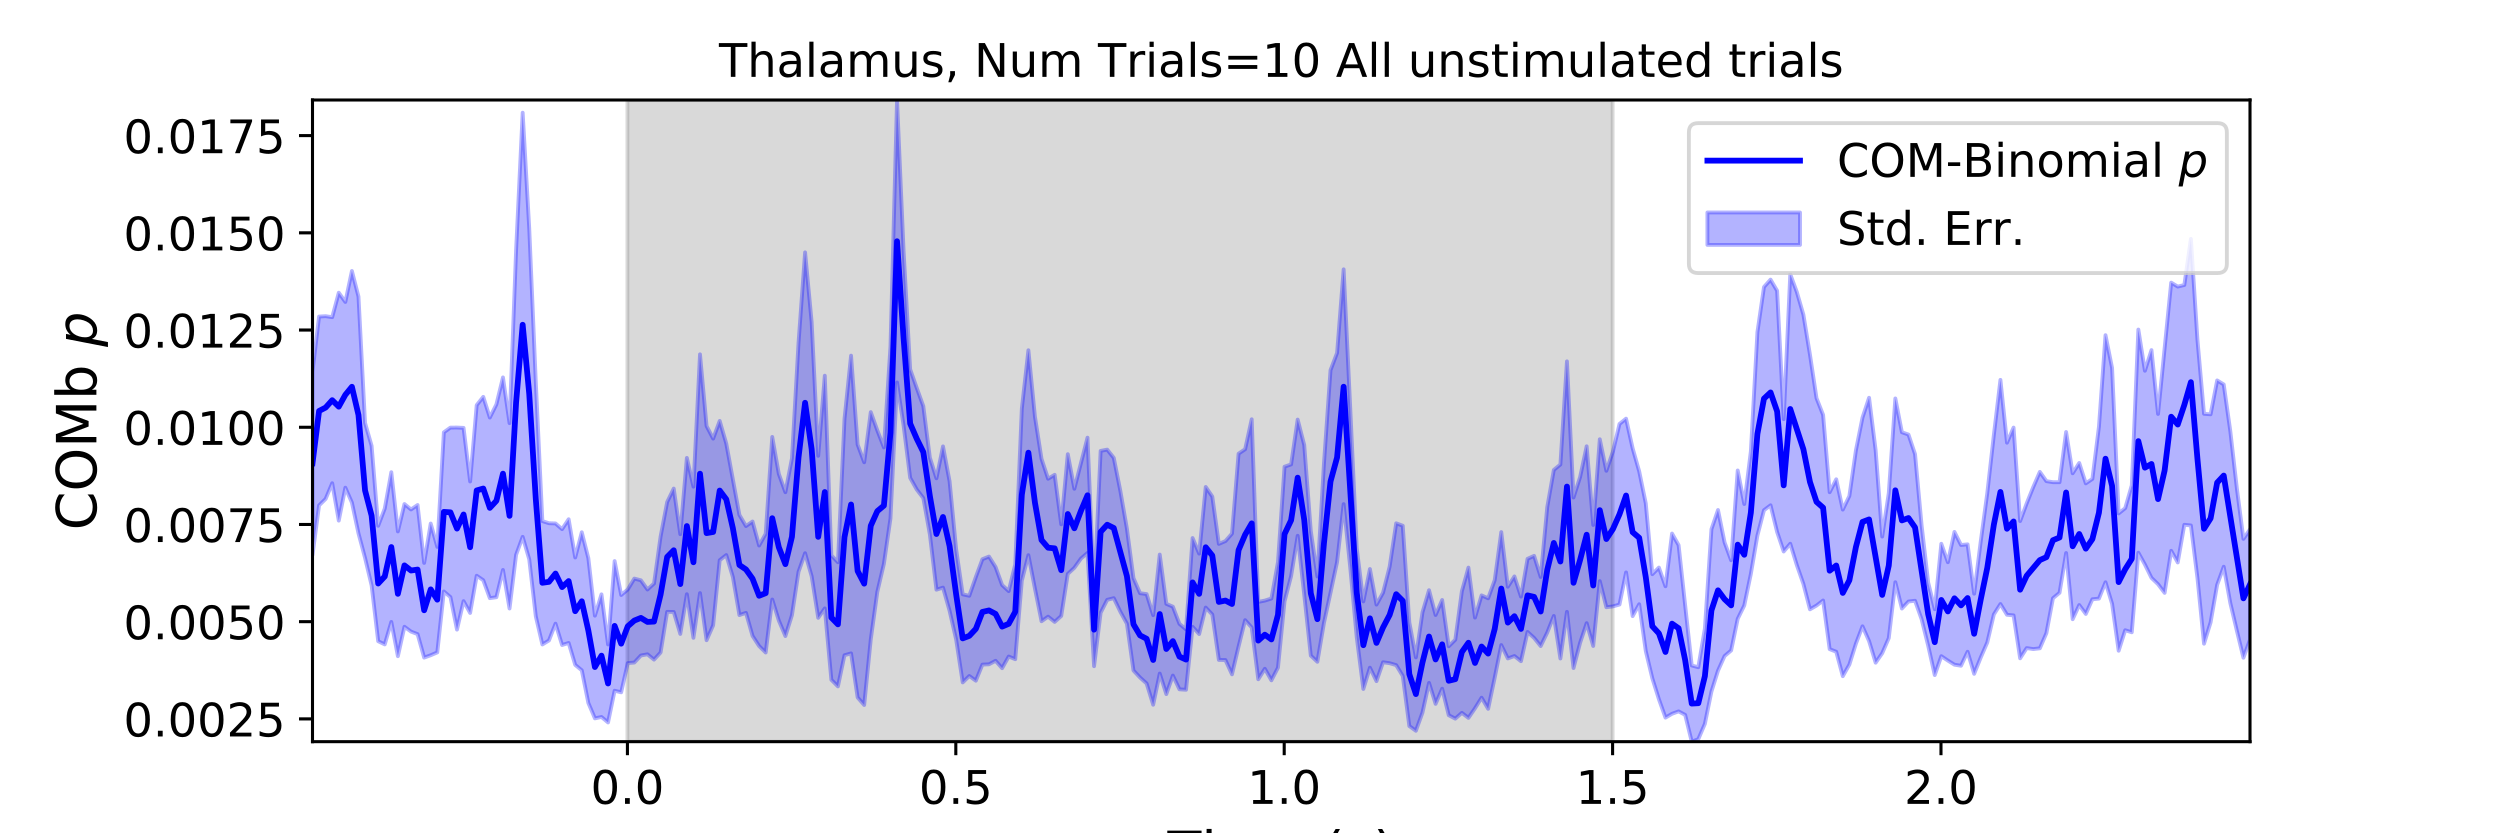 <?xml version="1.0" encoding="utf-8" standalone="no"?>
<!DOCTYPE svg PUBLIC "-//W3C//DTD SVG 1.1//EN"
  "http://www.w3.org/Graphics/SVG/1.1/DTD/svg11.dtd">
<!-- Created with matplotlib (https://matplotlib.org/) -->
<svg height="216pt" version="1.1" viewBox="0 0 648 216" width="648pt" xmlns="http://www.w3.org/2000/svg" xmlns:xlink="http://www.w3.org/1999/xlink">
 <defs>
  <style type="text/css">
*{stroke-linecap:butt;stroke-linejoin:round;}
  </style>
 </defs>
 <g id="figure_1">
  <g id="patch_1">
   <path d="M 0 216 
L 648 216 
L 648 0 
L 0 0 
z
" style="fill:#ffffff;"/>
  </g>
  <g id="axes_1">
   <g id="patch_2">
    <path d="M 81 192.24 
L 583.2 192.24 
L 583.2 25.92 
L 81 25.92 
z
" style="fill:#ffffff;"/>
   </g>
   <g id="PolyCollection_1">
    <defs>
     <path d="M 162.629 -23.76 
L 162.629 -190.08 
L 417.985 -190.08 
L 417.985 -23.76 
L 417.985 -23.76 
L 162.629 -23.76 
z
" id="m41e688cb22" style="stroke:#808080;stroke-opacity:0.3;"/>
    </defs>
    <g clip-path="url(#p8c7628340f)">
     <use style="fill:#808080;fill-opacity:0.3;stroke:#808080;stroke-opacity:0.3;" x="0" xlink:href="#m41e688cb22" y="216"/>
    </g>
   </g>
   <g id="PolyCollection_2">
    <defs>
     <path d="M 81 -119.696 
L 81 -72.153 
L 82.702 -85.002 
L 84.405 -86.68 
L 86.107 -90.752 
L 87.809 -81.056 
L 89.512 -89.595 
L 91.214 -85.734 
L 92.917 -77.752 
L 94.619 -71.381 
L 96.321 -64.25 
L 98.024 -49.795 
L 99.726 -48.971 
L 101.428 -54.798 
L 103.131 -45.912 
L 104.833 -53.545 
L 106.536 -52.291 
L 108.238 -51.633 
L 109.94 -45.549 
L 111.643 -46.163 
L 113.345 -46.897 
L 115.047 -62.691 
L 116.75 -61.237 
L 118.452 -52.803 
L 120.155 -60.188 
L 121.857 -57.121 
L 123.559 -66.771 
L 125.262 -65.609 
L 126.964 -60.957 
L 128.666 -61.2 
L 130.369 -68.269 
L 132.071 -58.274 
L 133.774 -72.194 
L 135.476 -76.85 
L 137.178 -71.015 
L 138.881 -56.235 
L 140.583 -48.951 
L 142.285 -49.989 
L 143.988 -54.346 
L 145.69 -48.811 
L 147.393 -49.349 
L 149.095 -43.661 
L 150.797 -42.258 
L 152.5 -33.785 
L 154.202 -29.796 
L 155.904 -30.159 
L 157.607 -28.738 
L 159.309 -36.964 
L 161.012 -36.55 
L 162.714 -44.127 
L 164.416 -44.269 
L 166.119 -46.095 
L 167.821 -46.404 
L 169.523 -45.019 
L 171.226 -46.869 
L 172.928 -57.408 
L 174.631 -57.375 
L 176.333 -51.679 
L 178.035 -61.977 
L 179.738 -50.675 
L 181.44 -62.268 
L 183.142 -50.055 
L 184.845 -53.914 
L 186.547 -70.792 
L 188.249 -72.129 
L 189.952 -66.462 
L 191.654 -56.572 
L 193.357 -57.148 
L 195.059 -51.172 
L 196.761 -48.55 
L 198.464 -46.87 
L 200.166 -60.604 
L 201.868 -55.152 
L 203.571 -51.131 
L 205.273 -56.544 
L 206.976 -67.787 
L 208.678 -72.608 
L 210.38 -66.63 
L 212.083 -55.856 
L 213.785 -58.303 
L 215.487 -39.795 
L 217.19 -38.086 
L 218.892 -46.16 
L 220.595 -46.642 
L 222.297 -35.212 
L 223.999 -33.261 
L 225.702 -50.257 
L 227.404 -62.598 
L 229.106 -69.858 
L 230.809 -81.609 
L 232.511 -116.857 
L 234.214 -105.641 
L 235.916 -92.141 
L 237.618 -89.116 
L 239.321 -86.901 
L 241.023 -77.443 
L 242.725 -63.149 
L 244.428 -63.69 
L 246.13 -57.674 
L 247.833 -50.234 
L 249.535 -39.119 
L 251.237 -40.781 
L 252.94 -39.561 
L 254.642 -43.734 
L 256.344 -43.812 
L 258.047 -44.722 
L 259.749 -42.802 
L 261.452 -45.828 
L 263.154 -45.131 
L 264.856 -65.475 
L 266.559 -72.106 
L 268.261 -63.394 
L 269.963 -54.971 
L 271.666 -56.166 
L 273.368 -54.801 
L 275.071 -56.339 
L 276.773 -67.25 
L 278.475 -68.827 
L 280.178 -71.213 
L 281.88 -72.683 
L 283.582 -43.315 
L 285.285 -57.16 
L 286.987 -60.524 
L 288.689 -60.956 
L 290.392 -57.44 
L 292.094 -54.333 
L 293.797 -42.202 
L 295.499 -40.383 
L 297.201 -38.842 
L 298.904 -33.329 
L 300.606 -41.413 
L 302.308 -36.087 
L 304.011 -40.893 
L 305.713 -37.327 
L 307.416 -37.211 
L 309.118 -53.53 
L 310.82 -51.65 
L 312.523 -58.517 
L 314.225 -56.717 
L 315.927 -44.947 
L 317.63 -44.923 
L 319.332 -41.21 
L 321.035 -48.407 
L 322.737 -55.254 
L 324.439 -53.363 
L 326.142 -39.933 
L 327.844 -42.654 
L 329.546 -39.661 
L 331.249 -42.942 
L 332.951 -60.098 
L 334.654 -66.669 
L 336.356 -77.125 
L 338.058 -61.834 
L 339.761 -46.054 
L 341.463 -44.461 
L 343.165 -54.513 
L 344.868 -62.357 
L 346.57 -70.319 
L 348.273 -85.329 
L 349.975 -68.958 
L 351.677 -50.71 
L 353.38 -37.416 
L 355.082 -42.94 
L 356.784 -39.45 
L 358.487 -44.343 
L 360.189 -44.096 
L 361.892 -43.6 
L 363.594 -40.793 
L 365.296 -27.806 
L 366.999 -26.581 
L 368.701 -31.281 
L 370.403 -38.997 
L 372.106 -33.558 
L 373.808 -37.489 
L 375.511 -30.615 
L 377.213 -29.723 
L 378.915 -31.231 
L 380.618 -29.924 
L 382.32 -32.408 
L 384.022 -35.153 
L 385.725 -32.267 
L 387.427 -40.334 
L 389.129 -48.8 
L 390.832 -45.329 
L 392.534 -45.959 
L 394.237 -44.615 
L 395.939 -52.201 
L 397.641 -50.646 
L 399.344 -48.541 
L 401.046 -52.04 
L 402.748 -56.342 
L 404.451 -45.313 
L 406.153 -57.413 
L 407.856 -42.843 
L 409.558 -49.365 
L 411.26 -54.476 
L 412.963 -48.561 
L 414.665 -65.375 
L 416.367 -58.602 
L 418.07 -58.82 
L 419.772 -59.303 
L 421.475 -67.632 
L 423.177 -56.298 
L 424.879 -59.382 
L 426.582 -47.259 
L 428.284 -40.171 
L 429.986 -34.762 
L 431.689 -29.989 
L 433.391 -30.987 
L 435.094 -31.612 
L 436.796 -30.702 
L 438.498 -23.76 
L 440.201 -24.41 
L 441.903 -28.38 
L 443.605 -36.738 
L 445.308 -42.162 
L 447.01 -45.951 
L 448.713 -47.404 
L 450.415 -55.601 
L 452.117 -59.061 
L 453.82 -67.231 
L 455.522 -77.19 
L 457.224 -83.755 
L 458.927 -85.033 
L 460.629 -78.1 
L 462.332 -73.049 
L 464.034 -75.064 
L 465.736 -69.527 
L 467.439 -64.643 
L 469.141 -58.06 
L 470.843 -59.042 
L 472.546 -60.352 
L 474.248 -47.741 
L 475.951 -47.068 
L 477.653 -40.729 
L 479.355 -43.735 
L 481.058 -49.173 
L 482.76 -53.665 
L 484.462 -49.828 
L 486.165 -44.227 
L 487.867 -46.686 
L 489.569 -50.598 
L 491.272 -65.091 
L 492.974 -58.266 
L 494.677 -60.088 
L 496.379 -60.282 
L 498.081 -55.493 
L 499.784 -48.618 
L 501.486 -41.017 
L 503.188 -45.918 
L 504.891 -44.776 
L 506.593 -43.711 
L 508.296 -43.441 
L 509.998 -47.063 
L 511.7 -41.341 
L 513.403 -45.56 
L 515.105 -49.483 
L 516.807 -56.736 
L 518.51 -59.433 
L 520.212 -56.647 
L 521.915 -56.496 
L 523.617 -45.363 
L 525.319 -48.016 
L 527.022 -47.757 
L 528.724 -47.954 
L 530.426 -51.883 
L 532.129 -60.934 
L 533.831 -62.351 
L 535.534 -72.659 
L 537.236 -55.497 
L 538.938 -59.176 
L 540.641 -56.864 
L 542.343 -60.669 
L 544.045 -60.836 
L 545.748 -65.08 
L 547.45 -59.503 
L 549.153 -47.328 
L 550.855 -52.644 
L 552.557 -52.108 
L 554.26 -72.739 
L 555.962 -69.67 
L 557.664 -66.215 
L 559.367 -64.573 
L 561.069 -62.326 
L 562.772 -73.233 
L 564.474 -70.209 
L 566.176 -79.978 
L 567.879 -79.799 
L 569.581 -66.144 
L 571.283 -49.15 
L 572.986 -54.67 
L 574.688 -64.423 
L 576.391 -69.107 
L 578.093 -59.711 
L 579.795 -52.513 
L 581.498 -45.51 
L 583.2 -50.21 
L 583.2 -78.796 
L 583.2 -78.796 
L 581.498 -76.323 
L 579.795 -89.425 
L 578.093 -104.273 
L 576.391 -116.347 
L 574.688 -117.394 
L 572.986 -108.611 
L 571.283 -108.743 
L 569.581 -127.895 
L 567.879 -154.078 
L 566.176 -142.128 
L 564.474 -141.715 
L 562.772 -142.741 
L 561.069 -125.748 
L 559.367 -108.703 
L 557.664 -125.255 
L 555.962 -119.9 
L 554.26 -130.579 
L 552.557 -90.205 
L 550.855 -84.289 
L 549.153 -82.913 
L 547.45 -120.636 
L 545.748 -129.122 
L 544.045 -105.395 
L 542.343 -91.857 
L 540.641 -90.711 
L 538.938 -95.997 
L 537.236 -93.322 
L 535.534 -104.028 
L 533.831 -91.007 
L 532.129 -91.016 
L 530.426 -91.287 
L 528.724 -93.689 
L 527.022 -89.763 
L 525.319 -85.525 
L 523.617 -80.94 
L 521.915 -105.17 
L 520.212 -101.249 
L 518.51 -117.537 
L 516.807 -103.28 
L 515.105 -88.216 
L 513.403 -75.644 
L 511.7 -62.114 
L 509.998 -74.906 
L 508.296 -74.74 
L 506.593 -78.126 
L 504.891 -70.267 
L 503.188 -75.056 
L 501.486 -58.081 
L 499.784 -65.008 
L 498.081 -79.846 
L 496.379 -98.287 
L 494.677 -103.363 
L 492.974 -103.959 
L 491.272 -112.724 
L 489.569 -88.201 
L 487.867 -76.918 
L 486.165 -99.32 
L 484.462 -112.901 
L 482.76 -107.775 
L 481.058 -99.304 
L 479.355 -87.449 
L 477.653 -83.909 
L 475.951 -91.769 
L 474.248 -88.414 
L 472.546 -108.47 
L 470.843 -112.794 
L 469.141 -124.083 
L 467.439 -134.445 
L 465.736 -140.318 
L 464.034 -144.913 
L 462.332 -107.354 
L 460.629 -140.636 
L 458.927 -143.524 
L 457.224 -141.609 
L 455.522 -129.906 
L 453.82 -99.003 
L 452.117 -85.354 
L 450.415 -94.053 
L 448.713 -70.773 
L 447.01 -75.425 
L 445.308 -83.807 
L 443.605 -78.84 
L 441.903 -53.09 
L 440.201 -43.049 
L 438.498 -43.508 
L 436.796 -59.081 
L 435.094 -74.701 
L 433.391 -77.705 
L 431.689 -64.038 
L 429.986 -68.886 
L 428.284 -67.168 
L 426.582 -85.539 
L 424.879 -93.829 
L 423.177 -99.818 
L 421.475 -107.484 
L 419.772 -106.109 
L 418.07 -98.935 
L 416.367 -93.97 
L 414.665 -102.147 
L 412.963 -79.926 
L 411.26 -100.323 
L 409.558 -92.346 
L 407.856 -87.045 
L 406.153 -122.338 
L 404.451 -95.6 
L 402.748 -94.191 
L 401.046 -84.568 
L 399.344 -66.45 
L 397.641 -71.925 
L 395.939 -71.154 
L 394.237 -61.357 
L 392.534 -66.593 
L 390.832 -63.922 
L 389.129 -78.083 
L 387.427 -65.615 
L 385.725 -60.915 
L 384.022 -61.682 
L 382.32 -55.922 
L 380.618 -68.878 
L 378.915 -62.753 
L 377.213 -50.193 
L 375.511 -48.478 
L 373.808 -60.483 
L 372.106 -56.594 
L 370.403 -63.02 
L 368.701 -57.261 
L 366.999 -45.605 
L 365.296 -54.701 
L 363.594 -79.735 
L 361.892 -80.361 
L 360.189 -69.108 
L 358.487 -62.386 
L 356.784 -59.281 
L 355.082 -68.512 
L 353.38 -60.114 
L 351.677 -73.853 
L 349.975 -110.399 
L 348.273 -146.191 
L 346.57 -124.527 
L 344.868 -120.046 
L 343.165 -95.822 
L 341.463 -66.564 
L 339.761 -78.376 
L 338.058 -100.654 
L 336.356 -107.248 
L 334.654 -95.624 
L 332.951 -95.035 
L 331.249 -70.329 
L 329.546 -60.863 
L 327.844 -60.325 
L 326.142 -59.985 
L 324.439 -107.327 
L 322.737 -99.563 
L 321.035 -98.404 
L 319.332 -77.688 
L 317.63 -75.747 
L 315.927 -75.024 
L 314.225 -87.301 
L 312.523 -89.779 
L 310.82 -72.5 
L 309.118 -76.544 
L 307.416 -52.862 
L 305.713 -54.295 
L 304.011 -58.751 
L 302.308 -59.488 
L 300.606 -72.258 
L 298.904 -56.543 
L 297.201 -62.015 
L 295.499 -62.242 
L 293.797 -66.158 
L 292.094 -78.984 
L 290.392 -88.767 
L 288.689 -97.326 
L 286.987 -99.459 
L 285.285 -99.131 
L 283.582 -62.275 
L 281.88 -102.562 
L 280.178 -95.967 
L 278.475 -89.31 
L 276.773 -98.28 
L 275.071 -80.096 
L 273.368 -92.932 
L 271.666 -91.906 
L 269.963 -97.071 
L 268.261 -107.975 
L 266.559 -125.216 
L 264.856 -110.089 
L 263.154 -69.733 
L 261.452 -62.778 
L 259.749 -64.364 
L 258.047 -69.043 
L 256.344 -71.74 
L 254.642 -71.052 
L 252.94 -66.446 
L 251.237 -61.574 
L 249.535 -61.953 
L 247.833 -73.629 
L 246.13 -91.259 
L 244.428 -100.298 
L 242.725 -92.022 
L 241.023 -97.374 
L 239.321 -110.734 
L 237.618 -115.452 
L 235.916 -120.274 
L 234.214 -150.909 
L 232.511 -190.08 
L 230.809 -126.158 
L 229.106 -100.032 
L 227.404 -104.443 
L 225.702 -109.182 
L 223.999 -96.181 
L 222.297 -100.767 
L 220.595 -123.821 
L 218.892 -107.43 
L 217.19 -70.261 
L 215.487 -72.053 
L 213.785 -118.623 
L 212.083 -97.852 
L 210.38 -132.505 
L 208.678 -150.59 
L 206.976 -127.125 
L 205.273 -97.206 
L 203.571 -88.415 
L 201.868 -93.168 
L 200.166 -102.747 
L 198.464 -77.64 
L 196.761 -74.6 
L 195.059 -80.826 
L 193.357 -79.645 
L 191.654 -82.526 
L 189.952 -91.77 
L 188.249 -101.034 
L 186.547 -106.896 
L 184.845 -102.307 
L 183.142 -105.582 
L 181.44 -124.164 
L 179.738 -89.853 
L 178.035 -97.311 
L 176.333 -77.537 
L 174.631 -89.363 
L 172.928 -85.869 
L 171.226 -76.936 
L 169.523 -64.757 
L 167.821 -63.196 
L 166.119 -65.588 
L 164.416 -66.034 
L 162.714 -63.204 
L 161.012 -61.773 
L 159.309 -70.569 
L 157.607 -48.953 
L 155.904 -61.947 
L 154.202 -56.417 
L 152.5 -71.325 
L 150.797 -78.039 
L 149.095 -71.501 
L 147.393 -81.411 
L 145.69 -78.844 
L 143.988 -80.324 
L 142.285 -80.38 
L 140.583 -80.934 
L 138.881 -116.943 
L 137.178 -156.82 
L 135.476 -186.789 
L 133.774 -151.229 
L 132.071 -106.317 
L 130.369 -118.177 
L 128.666 -111.185 
L 126.964 -107.769 
L 125.262 -113.133 
L 123.559 -110.988 
L 121.857 -91.198 
L 120.155 -105.097 
L 118.452 -105.18 
L 116.75 -105.166 
L 115.047 -103.944 
L 113.345 -74.242 
L 111.643 -80.299 
L 109.94 -70.093 
L 108.238 -85.101 
L 106.536 -83.95 
L 104.833 -85.352 
L 103.131 -78.252 
L 101.428 -93.605 
L 99.726 -84.179 
L 98.024 -79.716 
L 96.321 -100.445 
L 94.619 -106.398 
L 92.917 -139.132 
L 91.214 -145.76 
L 89.512 -137.731 
L 87.809 -140.13 
L 86.107 -133.785 
L 84.405 -134.047 
L 82.702 -133.95 
L 81 -119.696 
z
" id="m1f53870cbd" style="stroke:#0000ff;stroke-opacity:0.3;"/>
    </defs>
    <g clip-path="url(#p8c7628340f)">
     <use style="fill:#0000ff;fill-opacity:0.3;stroke:#0000ff;stroke-opacity:0.3;" x="0" xlink:href="#m1f53870cbd" y="216"/>
    </g>
   </g>
   <g id="matplotlib.axis_1">
    <g id="xtick_1">
     <g id="line2d_1">
      <defs>
       <path d="M 0 0 
L 0 3.5 
" id="m0e714fa1fd" style="stroke:#000000;stroke-width:0.8;"/>
      </defs>
      <g>
       <use style="stroke:#000000;stroke-width:0.8;" x="162.629" xlink:href="#m0e714fa1fd" y="192.24"/>
      </g>
     </g>
     <g id="text_1">
      <!-- 0.0 -->
      <defs>
       <path d="M 31.781 66.406 
Q 24.172 66.406 20.328 58.906 
Q 16.5 51.422 16.5 36.375 
Q 16.5 21.391 20.328 13.891 
Q 24.172 6.391 31.781 6.391 
Q 39.453 6.391 43.281 13.891 
Q 47.125 21.391 47.125 36.375 
Q 47.125 51.422 43.281 58.906 
Q 39.453 66.406 31.781 66.406 
z
M 31.781 74.219 
Q 44.047 74.219 50.516 64.516 
Q 56.984 54.828 56.984 36.375 
Q 56.984 17.969 50.516 8.266 
Q 44.047 -1.422 31.781 -1.422 
Q 19.531 -1.422 13.062 8.266 
Q 6.594 17.969 6.594 36.375 
Q 6.594 54.828 13.062 64.516 
Q 19.531 74.219 31.781 74.219 
z
" id="DejaVuSans-48"/>
       <path d="M 10.688 12.406 
L 21 12.406 
L 21 0 
L 10.688 0 
z
" id="DejaVuSans-46"/>
      </defs>
      <g transform="translate(153.087 208.358)scale(0.12 -0.12)">
       <use xlink:href="#DejaVuSans-48"/>
       <use x="63.623" xlink:href="#DejaVuSans-46"/>
       <use x="95.41" xlink:href="#DejaVuSans-48"/>
      </g>
     </g>
    </g>
    <g id="xtick_2">
     <g id="line2d_2">
      <g>
       <use style="stroke:#000000;stroke-width:0.8;" x="247.747" xlink:href="#m0e714fa1fd" y="192.24"/>
      </g>
     </g>
     <g id="text_2">
      <!-- 0.5 -->
      <defs>
       <path d="M 10.797 72.906 
L 49.516 72.906 
L 49.516 64.594 
L 19.828 64.594 
L 19.828 46.734 
Q 21.969 47.469 24.109 47.828 
Q 26.266 48.188 28.422 48.188 
Q 40.625 48.188 47.75 41.5 
Q 54.891 34.812 54.891 23.391 
Q 54.891 11.625 47.562 5.094 
Q 40.234 -1.422 26.906 -1.422 
Q 22.312 -1.422 17.547 -0.641 
Q 12.797 0.141 7.719 1.703 
L 7.719 11.625 
Q 12.109 9.234 16.797 8.062 
Q 21.484 6.891 26.703 6.891 
Q 35.156 6.891 40.078 11.328 
Q 45.016 15.766 45.016 23.391 
Q 45.016 31 40.078 35.438 
Q 35.156 39.891 26.703 39.891 
Q 22.75 39.891 18.812 39.016 
Q 14.891 38.141 10.797 36.281 
z
" id="DejaVuSans-53"/>
      </defs>
      <g transform="translate(238.206 208.358)scale(0.12 -0.12)">
       <use xlink:href="#DejaVuSans-48"/>
       <use x="63.623" xlink:href="#DejaVuSans-46"/>
       <use x="95.41" xlink:href="#DejaVuSans-53"/>
      </g>
     </g>
    </g>
    <g id="xtick_3">
     <g id="line2d_3">
      <g>
       <use style="stroke:#000000;stroke-width:0.8;" x="332.866" xlink:href="#m0e714fa1fd" y="192.24"/>
      </g>
     </g>
     <g id="text_3">
      <!-- 1.0 -->
      <defs>
       <path d="M 12.406 8.297 
L 28.516 8.297 
L 28.516 63.922 
L 10.984 60.406 
L 10.984 69.391 
L 28.422 72.906 
L 38.281 72.906 
L 38.281 8.297 
L 54.391 8.297 
L 54.391 0 
L 12.406 0 
z
" id="DejaVuSans-49"/>
      </defs>
      <g transform="translate(323.324 208.358)scale(0.12 -0.12)">
       <use xlink:href="#DejaVuSans-49"/>
       <use x="63.623" xlink:href="#DejaVuSans-46"/>
       <use x="95.41" xlink:href="#DejaVuSans-48"/>
      </g>
     </g>
    </g>
    <g id="xtick_4">
     <g id="line2d_4">
      <g>
       <use style="stroke:#000000;stroke-width:0.8;" x="417.985" xlink:href="#m0e714fa1fd" y="192.24"/>
      </g>
     </g>
     <g id="text_4">
      <!-- 1.5 -->
      <g transform="translate(408.443 208.358)scale(0.12 -0.12)">
       <use xlink:href="#DejaVuSans-49"/>
       <use x="63.623" xlink:href="#DejaVuSans-46"/>
       <use x="95.41" xlink:href="#DejaVuSans-53"/>
      </g>
     </g>
    </g>
    <g id="xtick_5">
     <g id="line2d_5">
      <g>
       <use style="stroke:#000000;stroke-width:0.8;" x="503.103" xlink:href="#m0e714fa1fd" y="192.24"/>
      </g>
     </g>
     <g id="text_5">
      <!-- 2.0 -->
      <defs>
       <path d="M 19.188 8.297 
L 53.609 8.297 
L 53.609 0 
L 7.328 0 
L 7.328 8.297 
Q 12.938 14.109 22.625 23.891 
Q 32.328 33.688 34.812 36.531 
Q 39.547 41.844 41.422 45.531 
Q 43.312 49.219 43.312 52.781 
Q 43.312 58.594 39.234 62.25 
Q 35.156 65.922 28.609 65.922 
Q 23.969 65.922 18.812 64.312 
Q 13.672 62.703 7.812 59.422 
L 7.812 69.391 
Q 13.766 71.781 18.938 73 
Q 24.125 74.219 28.422 74.219 
Q 39.75 74.219 46.484 68.547 
Q 53.219 62.891 53.219 53.422 
Q 53.219 48.922 51.531 44.891 
Q 49.859 40.875 45.406 35.406 
Q 44.188 33.984 37.641 27.219 
Q 31.109 20.453 19.188 8.297 
z
" id="DejaVuSans-50"/>
      </defs>
      <g transform="translate(493.561 208.358)scale(0.12 -0.12)">
       <use xlink:href="#DejaVuSans-50"/>
       <use x="63.623" xlink:href="#DejaVuSans-46"/>
       <use x="95.41" xlink:href="#DejaVuSans-48"/>
      </g>
     </g>
    </g>
    <g id="text_6">
     <!-- Time (s) -->
     <defs>
      <path d="M -0.297 72.906 
L 61.375 72.906 
L 61.375 64.594 
L 35.5 64.594 
L 35.5 0 
L 25.594 0 
L 25.594 64.594 
L -0.297 64.594 
z
" id="DejaVuSans-84"/>
      <path d="M 9.422 54.688 
L 18.406 54.688 
L 18.406 0 
L 9.422 0 
z
M 9.422 75.984 
L 18.406 75.984 
L 18.406 64.594 
L 9.422 64.594 
z
" id="DejaVuSans-105"/>
      <path d="M 52 44.188 
Q 55.375 50.25 60.062 53.125 
Q 64.75 56 71.094 56 
Q 79.641 56 84.281 50.016 
Q 88.922 44.047 88.922 33.016 
L 88.922 0 
L 79.891 0 
L 79.891 32.719 
Q 79.891 40.578 77.094 44.375 
Q 74.312 48.188 68.609 48.188 
Q 61.625 48.188 57.562 43.547 
Q 53.516 38.922 53.516 30.906 
L 53.516 0 
L 44.484 0 
L 44.484 32.719 
Q 44.484 40.625 41.703 44.406 
Q 38.922 48.188 33.109 48.188 
Q 26.219 48.188 22.156 43.531 
Q 18.109 38.875 18.109 30.906 
L 18.109 0 
L 9.078 0 
L 9.078 54.688 
L 18.109 54.688 
L 18.109 46.188 
Q 21.188 51.219 25.484 53.609 
Q 29.781 56 35.688 56 
Q 41.656 56 45.828 52.969 
Q 50 49.953 52 44.188 
z
" id="DejaVuSans-109"/>
      <path d="M 56.203 29.594 
L 56.203 25.203 
L 14.891 25.203 
Q 15.484 15.922 20.484 11.062 
Q 25.484 6.203 34.422 6.203 
Q 39.594 6.203 44.453 7.469 
Q 49.312 8.734 54.109 11.281 
L 54.109 2.781 
Q 49.266 0.734 44.188 -0.344 
Q 39.109 -1.422 33.891 -1.422 
Q 20.797 -1.422 13.156 6.188 
Q 5.516 13.812 5.516 26.812 
Q 5.516 40.234 12.766 48.109 
Q 20.016 56 32.328 56 
Q 43.359 56 49.781 48.891 
Q 56.203 41.797 56.203 29.594 
z
M 47.219 32.234 
Q 47.125 39.594 43.094 43.984 
Q 39.062 48.391 32.422 48.391 
Q 24.906 48.391 20.391 44.141 
Q 15.875 39.891 15.188 32.172 
z
" id="DejaVuSans-101"/>
      <path id="DejaVuSans-32"/>
      <path d="M 31 75.875 
Q 24.469 64.656 21.281 53.656 
Q 18.109 42.672 18.109 31.391 
Q 18.109 20.125 21.312 9.062 
Q 24.516 -2 31 -13.188 
L 23.188 -13.188 
Q 15.875 -1.703 12.234 9.375 
Q 8.594 20.453 8.594 31.391 
Q 8.594 42.281 12.203 53.312 
Q 15.828 64.359 23.188 75.875 
z
" id="DejaVuSans-40"/>
      <path d="M 44.281 53.078 
L 44.281 44.578 
Q 40.484 46.531 36.375 47.5 
Q 32.281 48.484 27.875 48.484 
Q 21.188 48.484 17.844 46.438 
Q 14.5 44.391 14.5 40.281 
Q 14.5 37.156 16.891 35.375 
Q 19.281 33.594 26.516 31.984 
L 29.594 31.297 
Q 39.156 29.25 43.188 25.516 
Q 47.219 21.781 47.219 15.094 
Q 47.219 7.469 41.188 3.016 
Q 35.156 -1.422 24.609 -1.422 
Q 20.219 -1.422 15.453 -0.562 
Q 10.688 0.297 5.422 2 
L 5.422 11.281 
Q 10.406 8.688 15.234 7.391 
Q 20.062 6.109 24.812 6.109 
Q 31.156 6.109 34.562 8.281 
Q 37.984 10.453 37.984 14.406 
Q 37.984 18.062 35.516 20.016 
Q 33.062 21.969 24.703 23.781 
L 21.578 24.516 
Q 13.234 26.266 9.516 29.906 
Q 5.812 33.547 5.812 39.891 
Q 5.812 47.609 11.281 51.797 
Q 16.75 56 26.812 56 
Q 31.781 56 36.172 55.266 
Q 40.578 54.547 44.281 53.078 
z
" id="DejaVuSans-115"/>
      <path d="M 8.016 75.875 
L 15.828 75.875 
Q 23.141 64.359 26.781 53.312 
Q 30.422 42.281 30.422 31.391 
Q 30.422 20.453 26.781 9.375 
Q 23.141 -1.703 15.828 -13.188 
L 8.016 -13.188 
Q 14.5 -2 17.703 9.062 
Q 20.906 20.125 20.906 31.391 
Q 20.906 42.672 17.703 53.656 
Q 14.5 64.656 8.016 75.875 
z
" id="DejaVuSans-41"/>
     </defs>
     <g transform="translate(302.605 225.796)scale(0.144 -0.144)">
      <use xlink:href="#DejaVuSans-84"/>
      <use x="61.037" xlink:href="#DejaVuSans-105"/>
      <use x="88.82" xlink:href="#DejaVuSans-109"/>
      <use x="186.232" xlink:href="#DejaVuSans-101"/>
      <use x="247.756" xlink:href="#DejaVuSans-32"/>
      <use x="279.543" xlink:href="#DejaVuSans-40"/>
      <use x="318.557" xlink:href="#DejaVuSans-115"/>
      <use x="370.656" xlink:href="#DejaVuSans-41"/>
     </g>
    </g>
   </g>
   <g id="matplotlib.axis_2">
    <g id="ytick_1">
     <g id="line2d_6">
      <defs>
       <path d="M 0 0 
L -3.5 0 
" id="mce1104d20e" style="stroke:#000000;stroke-width:0.8;"/>
      </defs>
      <g>
       <use style="stroke:#000000;stroke-width:0.8;" x="81" xlink:href="#mce1104d20e" y="186.336"/>
      </g>
     </g>
     <g id="text_7">
      <!-- 0.0025 -->
      <g transform="translate(32.011 190.895)scale(0.12 -0.12)">
       <use xlink:href="#DejaVuSans-48"/>
       <use x="63.623" xlink:href="#DejaVuSans-46"/>
       <use x="95.41" xlink:href="#DejaVuSans-48"/>
       <use x="159.033" xlink:href="#DejaVuSans-48"/>
       <use x="222.656" xlink:href="#DejaVuSans-50"/>
       <use x="286.279" xlink:href="#DejaVuSans-53"/>
      </g>
     </g>
    </g>
    <g id="ytick_2">
     <g id="line2d_7">
      <g>
       <use style="stroke:#000000;stroke-width:0.8;" x="81" xlink:href="#mce1104d20e" y="161.138"/>
      </g>
     </g>
     <g id="text_8">
      <!-- 0.0050 -->
      <g transform="translate(32.011 165.697)scale(0.12 -0.12)">
       <use xlink:href="#DejaVuSans-48"/>
       <use x="63.623" xlink:href="#DejaVuSans-46"/>
       <use x="95.41" xlink:href="#DejaVuSans-48"/>
       <use x="159.033" xlink:href="#DejaVuSans-48"/>
       <use x="222.656" xlink:href="#DejaVuSans-53"/>
       <use x="286.279" xlink:href="#DejaVuSans-48"/>
      </g>
     </g>
    </g>
    <g id="ytick_3">
     <g id="line2d_8">
      <g>
       <use style="stroke:#000000;stroke-width:0.8;" x="81" xlink:href="#mce1104d20e" y="135.941"/>
      </g>
     </g>
     <g id="text_9">
      <!-- 0.0075 -->
      <defs>
       <path d="M 8.203 72.906 
L 55.078 72.906 
L 55.078 68.703 
L 28.609 0 
L 18.312 0 
L 43.219 64.594 
L 8.203 64.594 
z
" id="DejaVuSans-55"/>
      </defs>
      <g transform="translate(32.011 140.5)scale(0.12 -0.12)">
       <use xlink:href="#DejaVuSans-48"/>
       <use x="63.623" xlink:href="#DejaVuSans-46"/>
       <use x="95.41" xlink:href="#DejaVuSans-48"/>
       <use x="159.033" xlink:href="#DejaVuSans-48"/>
       <use x="222.656" xlink:href="#DejaVuSans-55"/>
       <use x="286.279" xlink:href="#DejaVuSans-53"/>
      </g>
     </g>
    </g>
    <g id="ytick_4">
     <g id="line2d_9">
      <g>
       <use style="stroke:#000000;stroke-width:0.8;" x="81" xlink:href="#mce1104d20e" y="110.743"/>
      </g>
     </g>
     <g id="text_10">
      <!-- 0.0100 -->
      <g transform="translate(32.011 115.302)scale(0.12 -0.12)">
       <use xlink:href="#DejaVuSans-48"/>
       <use x="63.623" xlink:href="#DejaVuSans-46"/>
       <use x="95.41" xlink:href="#DejaVuSans-48"/>
       <use x="159.033" xlink:href="#DejaVuSans-49"/>
       <use x="222.656" xlink:href="#DejaVuSans-48"/>
       <use x="286.279" xlink:href="#DejaVuSans-48"/>
      </g>
     </g>
    </g>
    <g id="ytick_5">
     <g id="line2d_10">
      <g>
       <use style="stroke:#000000;stroke-width:0.8;" x="81" xlink:href="#mce1104d20e" y="85.546"/>
      </g>
     </g>
     <g id="text_11">
      <!-- 0.0125 -->
      <g transform="translate(32.011 90.105)scale(0.12 -0.12)">
       <use xlink:href="#DejaVuSans-48"/>
       <use x="63.623" xlink:href="#DejaVuSans-46"/>
       <use x="95.41" xlink:href="#DejaVuSans-48"/>
       <use x="159.033" xlink:href="#DejaVuSans-49"/>
       <use x="222.656" xlink:href="#DejaVuSans-50"/>
       <use x="286.279" xlink:href="#DejaVuSans-53"/>
      </g>
     </g>
    </g>
    <g id="ytick_6">
     <g id="line2d_11">
      <g>
       <use style="stroke:#000000;stroke-width:0.8;" x="81" xlink:href="#mce1104d20e" y="60.348"/>
      </g>
     </g>
     <g id="text_12">
      <!-- 0.0150 -->
      <g transform="translate(32.011 64.907)scale(0.12 -0.12)">
       <use xlink:href="#DejaVuSans-48"/>
       <use x="63.623" xlink:href="#DejaVuSans-46"/>
       <use x="95.41" xlink:href="#DejaVuSans-48"/>
       <use x="159.033" xlink:href="#DejaVuSans-49"/>
       <use x="222.656" xlink:href="#DejaVuSans-53"/>
       <use x="286.279" xlink:href="#DejaVuSans-48"/>
      </g>
     </g>
    </g>
    <g id="ytick_7">
     <g id="line2d_12">
      <g>
       <use style="stroke:#000000;stroke-width:0.8;" x="81" xlink:href="#mce1104d20e" y="35.15"/>
      </g>
     </g>
     <g id="text_13">
      <!-- 0.0175 -->
      <g transform="translate(32.011 39.709)scale(0.12 -0.12)">
       <use xlink:href="#DejaVuSans-48"/>
       <use x="63.623" xlink:href="#DejaVuSans-46"/>
       <use x="95.41" xlink:href="#DejaVuSans-48"/>
       <use x="159.033" xlink:href="#DejaVuSans-49"/>
       <use x="222.656" xlink:href="#DejaVuSans-55"/>
       <use x="286.279" xlink:href="#DejaVuSans-53"/>
      </g>
     </g>
    </g>
    <g id="text_14">
     <!-- COMb $p$ -->
     <defs>
      <path d="M 64.406 67.281 
L 64.406 56.891 
Q 59.422 61.531 53.781 63.812 
Q 48.141 66.109 41.797 66.109 
Q 29.297 66.109 22.656 58.469 
Q 16.016 50.828 16.016 36.375 
Q 16.016 21.969 22.656 14.328 
Q 29.297 6.688 41.797 6.688 
Q 48.141 6.688 53.781 8.984 
Q 59.422 11.281 64.406 15.922 
L 64.406 5.609 
Q 59.234 2.094 53.438 0.328 
Q 47.656 -1.422 41.219 -1.422 
Q 24.656 -1.422 15.125 8.703 
Q 5.609 18.844 5.609 36.375 
Q 5.609 53.953 15.125 64.078 
Q 24.656 74.219 41.219 74.219 
Q 47.75 74.219 53.531 72.484 
Q 59.328 70.75 64.406 67.281 
z
" id="DejaVuSans-67"/>
      <path d="M 39.406 66.219 
Q 28.656 66.219 22.328 58.203 
Q 16.016 50.203 16.016 36.375 
Q 16.016 22.609 22.328 14.594 
Q 28.656 6.594 39.406 6.594 
Q 50.141 6.594 56.422 14.594 
Q 62.703 22.609 62.703 36.375 
Q 62.703 50.203 56.422 58.203 
Q 50.141 66.219 39.406 66.219 
z
M 39.406 74.219 
Q 54.734 74.219 63.906 63.938 
Q 73.094 53.656 73.094 36.375 
Q 73.094 19.141 63.906 8.859 
Q 54.734 -1.422 39.406 -1.422 
Q 24.031 -1.422 14.812 8.828 
Q 5.609 19.094 5.609 36.375 
Q 5.609 53.656 14.812 63.938 
Q 24.031 74.219 39.406 74.219 
z
" id="DejaVuSans-79"/>
      <path d="M 9.812 72.906 
L 24.516 72.906 
L 43.109 23.297 
L 61.812 72.906 
L 76.516 72.906 
L 76.516 0 
L 66.891 0 
L 66.891 64.016 
L 48.094 14.016 
L 38.188 14.016 
L 19.391 64.016 
L 19.391 0 
L 9.812 0 
z
" id="DejaVuSans-77"/>
      <path d="M 48.688 27.297 
Q 48.688 37.203 44.609 42.844 
Q 40.531 48.484 33.406 48.484 
Q 26.266 48.484 22.188 42.844 
Q 18.109 37.203 18.109 27.297 
Q 18.109 17.391 22.188 11.75 
Q 26.266 6.109 33.406 6.109 
Q 40.531 6.109 44.609 11.75 
Q 48.688 17.391 48.688 27.297 
z
M 18.109 46.391 
Q 20.953 51.266 25.266 53.625 
Q 29.594 56 35.594 56 
Q 45.562 56 51.781 48.094 
Q 58.016 40.188 58.016 27.297 
Q 58.016 14.406 51.781 6.484 
Q 45.562 -1.422 35.594 -1.422 
Q 29.594 -1.422 25.266 0.953 
Q 20.953 3.328 18.109 8.203 
L 18.109 0 
L 9.078 0 
L 9.078 75.984 
L 18.109 75.984 
z
" id="DejaVuSans-98"/>
      <path d="M 49.609 33.688 
Q 49.609 40.875 46.484 44.672 
Q 43.359 48.484 37.5 48.484 
Q 33.5 48.484 29.859 46.438 
Q 26.219 44.391 23.391 40.484 
Q 20.609 36.625 18.938 31.156 
Q 17.281 25.688 17.281 20.312 
Q 17.281 13.484 20.406 9.797 
Q 23.531 6.109 29.297 6.109 
Q 33.547 6.109 37.188 8.109 
Q 40.828 10.109 43.406 13.922 
Q 46.188 17.922 47.891 23.344 
Q 49.609 28.766 49.609 33.688 
z
M 21.781 46.391 
Q 25.391 51.125 30.297 53.562 
Q 35.203 56 41.219 56 
Q 49.609 56 54.25 50.5 
Q 58.891 45.016 58.891 35.109 
Q 58.891 27 56 19.656 
Q 53.125 12.312 47.703 6.5 
Q 44.094 2.641 39.547 0.609 
Q 35.016 -1.422 29.984 -1.422 
Q 24.172 -1.422 20.219 1 
Q 16.266 3.422 14.312 8.203 
L 8.688 -20.797 
L -0.297 -20.797 
L 14.406 54.688 
L 23.391 54.688 
z
" id="DejaVuSans-Oblique-112"/>
     </defs>
     <g transform="translate(24.987 137.448)rotate(-90)scale(0.144 -0.144)">
      <use transform="translate(0 0.016)" xlink:href="#DejaVuSans-67"/>
      <use transform="translate(69.824 0.016)" xlink:href="#DejaVuSans-79"/>
      <use transform="translate(148.535 0.016)" xlink:href="#DejaVuSans-77"/>
      <use transform="translate(234.814 0.016)" xlink:href="#DejaVuSans-98"/>
      <use transform="translate(298.291 0.016)" xlink:href="#DejaVuSans-32"/>
      <use transform="translate(330.078 0.016)" xlink:href="#DejaVuSans-Oblique-112"/>
     </g>
    </g>
   </g>
   <g id="line2d_13">
    <path clip-path="url(#p8c7628340f)" d="M 81 120.076 
L 82.702 106.524 
L 84.405 105.637 
L 86.107 103.731 
L 87.809 105.407 
L 89.512 102.337 
L 91.214 100.253 
L 92.917 107.558 
L 94.619 127.111 
L 96.321 133.653 
L 98.024 151.245 
L 99.726 149.425 
L 101.428 141.799 
L 103.131 153.918 
L 104.833 146.551 
L 106.536 147.88 
L 108.238 147.633 
L 109.94 158.179 
L 111.643 152.769 
L 113.345 155.431 
L 115.047 132.682 
L 116.75 132.798 
L 118.452 137.009 
L 120.155 133.358 
L 121.857 141.84 
L 123.559 127.12 
L 125.262 126.629 
L 126.964 131.637 
L 128.666 129.807 
L 130.369 122.777 
L 132.071 133.704 
L 133.774 104.289 
L 135.476 84.181 
L 137.178 102.083 
L 138.881 129.411 
L 140.583 151.057 
L 142.285 150.815 
L 143.988 148.665 
L 145.69 152.172 
L 147.393 150.62 
L 149.095 158.419 
L 150.797 155.852 
L 152.5 163.445 
L 154.202 172.893 
L 155.904 169.947 
L 157.607 177.155 
L 159.309 162.234 
L 161.012 166.838 
L 162.714 162.335 
L 164.416 160.849 
L 166.119 160.159 
L 167.821 161.2 
L 169.523 161.112 
L 171.226 154.097 
L 172.928 144.361 
L 174.631 142.631 
L 176.333 151.392 
L 178.035 136.356 
L 179.738 145.736 
L 181.44 122.784 
L 183.142 138.181 
L 184.845 137.889 
L 186.547 127.156 
L 188.249 129.418 
L 189.952 136.884 
L 191.654 146.451 
L 193.357 147.604 
L 195.059 150.001 
L 196.761 154.425 
L 198.464 153.745 
L 200.166 134.324 
L 201.868 141.84 
L 203.571 146.227 
L 205.273 139.125 
L 206.976 118.544 
L 208.678 104.401 
L 210.38 116.433 
L 212.083 139.146 
L 213.785 127.537 
L 215.487 160.076 
L 217.19 161.826 
L 218.892 139.205 
L 220.595 130.769 
L 222.297 148.011 
L 223.999 151.279 
L 225.702 136.281 
L 227.404 132.48 
L 229.106 131.055 
L 230.809 112.117 
L 232.511 62.531 
L 234.214 87.725 
L 235.916 109.792 
L 237.618 113.716 
L 239.321 117.183 
L 241.023 128.591 
L 242.725 138.415 
L 244.428 134.006 
L 246.13 141.534 
L 247.833 154.069 
L 249.535 165.464 
L 251.237 164.822 
L 252.94 162.996 
L 254.642 158.607 
L 256.344 158.224 
L 258.047 159.118 
L 259.749 162.417 
L 261.452 161.697 
L 263.154 158.568 
L 264.856 128.218 
L 266.559 117.339 
L 268.261 130.316 
L 269.963 139.979 
L 271.666 141.964 
L 273.368 142.134 
L 275.071 147.783 
L 276.773 133.235 
L 278.475 136.931 
L 280.178 132.41 
L 281.88 128.378 
L 283.582 163.205 
L 285.285 137.855 
L 286.987 136.008 
L 288.689 136.859 
L 292.094 149.342 
L 293.797 161.82 
L 295.499 164.688 
L 297.201 165.572 
L 298.904 171.064 
L 300.606 159.164 
L 302.308 168.213 
L 304.011 166.178 
L 305.713 170.189 
L 307.416 170.963 
L 309.118 150.963 
L 310.82 153.925 
L 312.523 141.852 
L 314.225 143.991 
L 315.927 156.014 
L 317.63 155.665 
L 319.332 156.551 
L 321.035 142.595 
L 322.737 138.591 
L 324.439 135.655 
L 326.142 166.041 
L 327.844 164.51 
L 329.546 165.738 
L 331.249 159.365 
L 332.951 138.433 
L 334.654 134.854 
L 336.356 123.813 
L 338.058 134.756 
L 339.761 153.785 
L 341.463 160.487 
L 343.165 140.832 
L 344.868 124.799 
L 346.57 118.577 
L 348.273 100.24 
L 351.677 153.718 
L 353.38 167.235 
L 355.082 160.274 
L 356.784 166.635 
L 358.487 162.636 
L 360.189 159.398 
L 361.892 154.02 
L 363.594 155.736 
L 365.296 174.746 
L 366.999 179.907 
L 368.701 171.729 
L 370.403 164.992 
L 372.106 170.924 
L 373.808 167.014 
L 375.511 176.453 
L 377.213 176.042 
L 378.915 169.008 
L 380.618 166.599 
L 382.32 171.835 
L 384.022 167.582 
L 385.725 169.409 
L 387.427 163.026 
L 389.129 152.559 
L 390.832 161.375 
L 392.534 159.724 
L 394.237 163.014 
L 395.939 154.322 
L 397.641 154.715 
L 399.344 158.505 
L 401.046 147.696 
L 402.748 140.733 
L 404.451 145.543 
L 406.153 126.124 
L 407.856 151.056 
L 409.558 145.145 
L 411.26 138.6 
L 412.963 151.756 
L 414.665 132.239 
L 416.367 139.714 
L 418.07 137.123 
L 419.772 133.294 
L 421.475 128.442 
L 423.177 137.942 
L 424.879 139.395 
L 426.582 149.601 
L 428.284 162.33 
L 429.986 164.176 
L 431.689 168.987 
L 433.391 161.654 
L 435.094 162.844 
L 436.796 171.108 
L 438.498 182.366 
L 440.201 182.271 
L 441.903 175.265 
L 443.605 158.211 
L 445.308 153.016 
L 447.01 155.312 
L 448.713 156.911 
L 450.415 141.173 
L 452.117 143.792 
L 453.82 132.883 
L 455.522 112.452 
L 457.224 103.318 
L 458.927 101.721 
L 460.629 106.632 
L 462.332 125.798 
L 464.034 106.012 
L 467.439 116.456 
L 469.141 124.928 
L 470.843 130.082 
L 472.546 131.589 
L 474.248 147.922 
L 475.951 146.581 
L 477.653 153.681 
L 479.355 150.408 
L 481.058 141.762 
L 482.76 135.28 
L 484.462 134.636 
L 487.867 154.198 
L 489.569 146.601 
L 491.272 127.092 
L 492.974 134.887 
L 494.677 134.275 
L 496.379 136.715 
L 499.784 159.187 
L 501.486 166.451 
L 503.188 155.513 
L 504.891 158.479 
L 506.593 155.082 
L 508.296 156.909 
L 509.998 155.015 
L 511.7 164.272 
L 513.403 155.398 
L 515.105 147.151 
L 516.807 135.992 
L 518.51 127.515 
L 520.212 137.052 
L 521.915 135.167 
L 523.617 152.849 
L 525.319 149.229 
L 528.724 145.179 
L 530.426 144.415 
L 532.129 140.025 
L 533.831 139.321 
L 535.534 127.657 
L 537.236 141.591 
L 538.938 138.413 
L 540.641 142.213 
L 542.343 139.737 
L 544.045 132.884 
L 545.748 118.899 
L 547.45 125.93 
L 549.153 150.879 
L 550.855 147.534 
L 552.557 144.843 
L 554.26 114.341 
L 555.962 121.215 
L 557.664 120.265 
L 559.367 129.362 
L 561.069 121.963 
L 562.772 108.013 
L 564.474 110.038 
L 566.176 104.947 
L 567.879 99.061 
L 569.581 118.981 
L 571.283 137.053 
L 572.986 134.359 
L 574.688 125.092 
L 576.391 123.273 
L 581.498 155.084 
L 583.2 151.497 
L 583.2 151.497 
" style="fill:none;stroke:#0000ff;stroke-linecap:square;stroke-width:1.5;"/>
   </g>
   <g id="patch_3">
    <path d="M 81 192.24 
L 81 25.92 
" style="fill:none;stroke:#000000;stroke-linecap:square;stroke-linejoin:miter;stroke-width:0.8;"/>
   </g>
   <g id="patch_4">
    <path d="M 583.2 192.24 
L 583.2 25.92 
" style="fill:none;stroke:#000000;stroke-linecap:square;stroke-linejoin:miter;stroke-width:0.8;"/>
   </g>
   <g id="patch_5">
    <path d="M 81 192.24 
L 583.2 192.24 
" style="fill:none;stroke:#000000;stroke-linecap:square;stroke-linejoin:miter;stroke-width:0.8;"/>
   </g>
   <g id="patch_6">
    <path d="M 81 25.92 
L 583.2 25.92 
" style="fill:none;stroke:#000000;stroke-linecap:square;stroke-linejoin:miter;stroke-width:0.8;"/>
   </g>
   <g id="text_15">
    <!-- Thalamus, Num Trials=10 All unstimulated trials -->
    <defs>
     <path d="M 54.891 33.016 
L 54.891 0 
L 45.906 0 
L 45.906 32.719 
Q 45.906 40.484 42.875 44.328 
Q 39.844 48.188 33.797 48.188 
Q 26.516 48.188 22.312 43.547 
Q 18.109 38.922 18.109 30.906 
L 18.109 0 
L 9.078 0 
L 9.078 75.984 
L 18.109 75.984 
L 18.109 46.188 
Q 21.344 51.125 25.703 53.562 
Q 30.078 56 35.797 56 
Q 45.219 56 50.047 50.172 
Q 54.891 44.344 54.891 33.016 
z
" id="DejaVuSans-104"/>
     <path d="M 34.281 27.484 
Q 23.391 27.484 19.188 25 
Q 14.984 22.516 14.984 16.5 
Q 14.984 11.719 18.141 8.906 
Q 21.297 6.109 26.703 6.109 
Q 34.188 6.109 38.703 11.406 
Q 43.219 16.703 43.219 25.484 
L 43.219 27.484 
z
M 52.203 31.203 
L 52.203 0 
L 43.219 0 
L 43.219 8.297 
Q 40.141 3.328 35.547 0.953 
Q 30.953 -1.422 24.312 -1.422 
Q 15.922 -1.422 10.953 3.297 
Q 6 8.016 6 15.922 
Q 6 25.141 12.172 29.828 
Q 18.359 34.516 30.609 34.516 
L 43.219 34.516 
L 43.219 35.406 
Q 43.219 41.609 39.141 45 
Q 35.062 48.391 27.688 48.391 
Q 23 48.391 18.547 47.266 
Q 14.109 46.141 10.016 43.891 
L 10.016 52.203 
Q 14.938 54.109 19.578 55.047 
Q 24.219 56 28.609 56 
Q 40.484 56 46.344 49.844 
Q 52.203 43.703 52.203 31.203 
z
" id="DejaVuSans-97"/>
     <path d="M 9.422 75.984 
L 18.406 75.984 
L 18.406 0 
L 9.422 0 
z
" id="DejaVuSans-108"/>
     <path d="M 8.5 21.578 
L 8.5 54.688 
L 17.484 54.688 
L 17.484 21.922 
Q 17.484 14.156 20.5 10.266 
Q 23.531 6.391 29.594 6.391 
Q 36.859 6.391 41.078 11.031 
Q 45.312 15.672 45.312 23.688 
L 45.312 54.688 
L 54.297 54.688 
L 54.297 0 
L 45.312 0 
L 45.312 8.406 
Q 42.047 3.422 37.719 1 
Q 33.406 -1.422 27.688 -1.422 
Q 18.266 -1.422 13.375 4.438 
Q 8.5 10.297 8.5 21.578 
z
M 31.109 56 
z
" id="DejaVuSans-117"/>
     <path d="M 11.719 12.406 
L 22.016 12.406 
L 22.016 4 
L 14.016 -11.625 
L 7.719 -11.625 
L 11.719 4 
z
" id="DejaVuSans-44"/>
     <path d="M 9.812 72.906 
L 23.094 72.906 
L 55.422 11.922 
L 55.422 72.906 
L 64.984 72.906 
L 64.984 0 
L 51.703 0 
L 19.391 60.984 
L 19.391 0 
L 9.812 0 
z
" id="DejaVuSans-78"/>
     <path d="M 41.109 46.297 
Q 39.594 47.172 37.812 47.578 
Q 36.031 48 33.891 48 
Q 26.266 48 22.188 43.047 
Q 18.109 38.094 18.109 28.812 
L 18.109 0 
L 9.078 0 
L 9.078 54.688 
L 18.109 54.688 
L 18.109 46.188 
Q 20.953 51.172 25.484 53.578 
Q 30.031 56 36.531 56 
Q 37.453 56 38.578 55.875 
Q 39.703 55.766 41.062 55.516 
z
" id="DejaVuSans-114"/>
     <path d="M 10.594 45.406 
L 73.188 45.406 
L 73.188 37.203 
L 10.594 37.203 
z
M 10.594 25.484 
L 73.188 25.484 
L 73.188 17.188 
L 10.594 17.188 
z
" id="DejaVuSans-61"/>
     <path d="M 34.188 63.188 
L 20.797 26.906 
L 47.609 26.906 
z
M 28.609 72.906 
L 39.797 72.906 
L 67.578 0 
L 57.328 0 
L 50.688 18.703 
L 17.828 18.703 
L 11.188 0 
L 0.781 0 
z
" id="DejaVuSans-65"/>
     <path d="M 54.891 33.016 
L 54.891 0 
L 45.906 0 
L 45.906 32.719 
Q 45.906 40.484 42.875 44.328 
Q 39.844 48.188 33.797 48.188 
Q 26.516 48.188 22.312 43.547 
Q 18.109 38.922 18.109 30.906 
L 18.109 0 
L 9.078 0 
L 9.078 54.688 
L 18.109 54.688 
L 18.109 46.188 
Q 21.344 51.125 25.703 53.562 
Q 30.078 56 35.797 56 
Q 45.219 56 50.047 50.172 
Q 54.891 44.344 54.891 33.016 
z
" id="DejaVuSans-110"/>
     <path d="M 18.312 70.219 
L 18.312 54.688 
L 36.812 54.688 
L 36.812 47.703 
L 18.312 47.703 
L 18.312 18.016 
Q 18.312 11.328 20.141 9.422 
Q 21.969 7.516 27.594 7.516 
L 36.812 7.516 
L 36.812 0 
L 27.594 0 
Q 17.188 0 13.234 3.875 
Q 9.281 7.766 9.281 18.016 
L 9.281 47.703 
L 2.688 47.703 
L 2.688 54.688 
L 9.281 54.688 
L 9.281 70.219 
z
" id="DejaVuSans-116"/>
     <path d="M 45.406 46.391 
L 45.406 75.984 
L 54.391 75.984 
L 54.391 0 
L 45.406 0 
L 45.406 8.203 
Q 42.578 3.328 38.25 0.953 
Q 33.938 -1.422 27.875 -1.422 
Q 17.969 -1.422 11.734 6.484 
Q 5.516 14.406 5.516 27.297 
Q 5.516 40.188 11.734 48.094 
Q 17.969 56 27.875 56 
Q 33.938 56 38.25 53.625 
Q 42.578 51.266 45.406 46.391 
z
M 14.797 27.297 
Q 14.797 17.391 18.875 11.75 
Q 22.953 6.109 30.078 6.109 
Q 37.203 6.109 41.297 11.75 
Q 45.406 17.391 45.406 27.297 
Q 45.406 37.203 41.297 42.844 
Q 37.203 48.484 30.078 48.484 
Q 22.953 48.484 18.875 42.844 
Q 14.797 37.203 14.797 27.297 
z
" id="DejaVuSans-100"/>
    </defs>
    <g transform="translate(186.359 19.92)scale(0.12 -0.12)">
     <use xlink:href="#DejaVuSans-84"/>
     <use x="61.084" xlink:href="#DejaVuSans-104"/>
     <use x="124.463" xlink:href="#DejaVuSans-97"/>
     <use x="185.742" xlink:href="#DejaVuSans-108"/>
     <use x="213.525" xlink:href="#DejaVuSans-97"/>
     <use x="274.805" xlink:href="#DejaVuSans-109"/>
     <use x="372.217" xlink:href="#DejaVuSans-117"/>
     <use x="435.596" xlink:href="#DejaVuSans-115"/>
     <use x="487.695" xlink:href="#DejaVuSans-44"/>
     <use x="519.482" xlink:href="#DejaVuSans-32"/>
     <use x="551.27" xlink:href="#DejaVuSans-78"/>
     <use x="626.074" xlink:href="#DejaVuSans-117"/>
     <use x="689.453" xlink:href="#DejaVuSans-109"/>
     <use x="786.865" xlink:href="#DejaVuSans-32"/>
     <use x="818.652" xlink:href="#DejaVuSans-84"/>
     <use x="879.518" xlink:href="#DejaVuSans-114"/>
     <use x="920.631" xlink:href="#DejaVuSans-105"/>
     <use x="948.414" xlink:href="#DejaVuSans-97"/>
     <use x="1009.693" xlink:href="#DejaVuSans-108"/>
     <use x="1037.477" xlink:href="#DejaVuSans-115"/>
     <use x="1089.576" xlink:href="#DejaVuSans-61"/>
     <use x="1173.365" xlink:href="#DejaVuSans-49"/>
     <use x="1236.988" xlink:href="#DejaVuSans-48"/>
     <use x="1300.611" xlink:href="#DejaVuSans-32"/>
     <use x="1332.398" xlink:href="#DejaVuSans-65"/>
     <use x="1400.807" xlink:href="#DejaVuSans-108"/>
     <use x="1428.59" xlink:href="#DejaVuSans-108"/>
     <use x="1456.373" xlink:href="#DejaVuSans-32"/>
     <use x="1488.16" xlink:href="#DejaVuSans-117"/>
     <use x="1551.539" xlink:href="#DejaVuSans-110"/>
     <use x="1614.918" xlink:href="#DejaVuSans-115"/>
     <use x="1667.018" xlink:href="#DejaVuSans-116"/>
     <use x="1706.227" xlink:href="#DejaVuSans-105"/>
     <use x="1734.01" xlink:href="#DejaVuSans-109"/>
     <use x="1831.422" xlink:href="#DejaVuSans-117"/>
     <use x="1894.801" xlink:href="#DejaVuSans-108"/>
     <use x="1922.584" xlink:href="#DejaVuSans-97"/>
     <use x="1983.863" xlink:href="#DejaVuSans-116"/>
     <use x="2023.072" xlink:href="#DejaVuSans-101"/>
     <use x="2084.596" xlink:href="#DejaVuSans-100"/>
     <use x="2148.072" xlink:href="#DejaVuSans-32"/>
     <use x="2179.859" xlink:href="#DejaVuSans-116"/>
     <use x="2219.068" xlink:href="#DejaVuSans-114"/>
     <use x="2260.182" xlink:href="#DejaVuSans-105"/>
     <use x="2287.965" xlink:href="#DejaVuSans-97"/>
     <use x="2349.244" xlink:href="#DejaVuSans-108"/>
     <use x="2377.027" xlink:href="#DejaVuSans-115"/>
    </g>
   </g>
   <g id="legend_1">
    <g id="patch_7">
     <path d="M 440.16 70.774 
L 574.8 70.774 
Q 577.2 70.774 577.2 68.374 
L 577.2 34.32 
Q 577.2 31.92 574.8 31.92 
L 440.16 31.92 
Q 437.76 31.92 437.76 34.32 
L 437.76 68.374 
Q 437.76 70.774 440.16 70.774 
z
" style="fill:#ffffff;opacity:0.8;stroke:#cccccc;stroke-linejoin:miter;"/>
    </g>
    <g id="line2d_14">
     <path d="M 442.56 41.64 
L 466.56 41.64 
" style="fill:none;stroke:#0000ff;stroke-linecap:square;stroke-width:1.5;"/>
    </g>
    <g id="line2d_15"/>
    <g id="text_16">
     <!-- COM-Binomial $p$ -->
     <defs>
      <path d="M 4.891 31.391 
L 31.203 31.391 
L 31.203 23.391 
L 4.891 23.391 
z
" id="DejaVuSans-45"/>
      <path d="M 19.672 34.812 
L 19.672 8.109 
L 35.5 8.109 
Q 43.453 8.109 47.281 11.406 
Q 51.125 14.703 51.125 21.484 
Q 51.125 28.328 47.281 31.562 
Q 43.453 34.812 35.5 34.812 
z
M 19.672 64.797 
L 19.672 42.828 
L 34.281 42.828 
Q 41.5 42.828 45.031 45.531 
Q 48.578 48.25 48.578 53.812 
Q 48.578 59.328 45.031 62.062 
Q 41.5 64.797 34.281 64.797 
z
M 9.812 72.906 
L 35.016 72.906 
Q 46.297 72.906 52.391 68.219 
Q 58.5 63.531 58.5 54.891 
Q 58.5 48.188 55.375 44.234 
Q 52.25 40.281 46.188 39.312 
Q 53.469 37.75 57.5 32.781 
Q 61.531 27.828 61.531 20.406 
Q 61.531 10.641 54.891 5.312 
Q 48.25 0 35.984 0 
L 9.812 0 
z
" id="DejaVuSans-66"/>
      <path d="M 30.609 48.391 
Q 23.391 48.391 19.188 42.75 
Q 14.984 37.109 14.984 27.297 
Q 14.984 17.484 19.156 11.844 
Q 23.344 6.203 30.609 6.203 
Q 37.797 6.203 41.984 11.859 
Q 46.188 17.531 46.188 27.297 
Q 46.188 37.016 41.984 42.703 
Q 37.797 48.391 30.609 48.391 
z
M 30.609 56 
Q 42.328 56 49.016 48.375 
Q 55.719 40.766 55.719 27.297 
Q 55.719 13.875 49.016 6.219 
Q 42.328 -1.422 30.609 -1.422 
Q 18.844 -1.422 12.172 6.219 
Q 5.516 13.875 5.516 27.297 
Q 5.516 40.766 12.172 48.375 
Q 18.844 56 30.609 56 
z
" id="DejaVuSans-111"/>
     </defs>
     <g transform="translate(476.16 45.84)scale(0.12 -0.12)">
      <use transform="translate(0 0.016)" xlink:href="#DejaVuSans-67"/>
      <use transform="translate(69.824 0.016)" xlink:href="#DejaVuSans-79"/>
      <use transform="translate(148.535 0.016)" xlink:href="#DejaVuSans-77"/>
      <use transform="translate(234.814 0.016)" xlink:href="#DejaVuSans-45"/>
      <use transform="translate(270.898 0.016)" xlink:href="#DejaVuSans-66"/>
      <use transform="translate(339.502 0.016)" xlink:href="#DejaVuSans-105"/>
      <use transform="translate(367.285 0.016)" xlink:href="#DejaVuSans-110"/>
      <use transform="translate(430.664 0.016)" xlink:href="#DejaVuSans-111"/>
      <use transform="translate(491.846 0.016)" xlink:href="#DejaVuSans-109"/>
      <use transform="translate(589.258 0.016)" xlink:href="#DejaVuSans-105"/>
      <use transform="translate(617.041 0.016)" xlink:href="#DejaVuSans-97"/>
      <use transform="translate(678.32 0.016)" xlink:href="#DejaVuSans-108"/>
      <use transform="translate(706.104 0.016)" xlink:href="#DejaVuSans-32"/>
      <use transform="translate(737.891 0.016)" xlink:href="#DejaVuSans-Oblique-112"/>
     </g>
    </g>
    <g id="patch_8">
     <path d="M 442.56 63.478 
L 466.56 63.478 
L 466.56 55.078 
L 442.56 55.078 
z
" style="fill:#0000ff;opacity:0.3;stroke:#0000ff;stroke-linejoin:miter;"/>
    </g>
    <g id="text_17">
     <!-- Std. Err. -->
     <defs>
      <path d="M 53.516 70.516 
L 53.516 60.891 
Q 47.906 63.578 42.922 64.891 
Q 37.938 66.219 33.297 66.219 
Q 25.25 66.219 20.875 63.094 
Q 16.5 59.969 16.5 54.203 
Q 16.5 49.359 19.406 46.891 
Q 22.312 44.438 30.422 42.922 
L 36.375 41.703 
Q 47.406 39.594 52.656 34.297 
Q 57.906 29 57.906 20.125 
Q 57.906 9.516 50.797 4.047 
Q 43.703 -1.422 29.984 -1.422 
Q 24.812 -1.422 18.969 -0.25 
Q 13.141 0.922 6.891 3.219 
L 6.891 13.375 
Q 12.891 10.016 18.656 8.297 
Q 24.422 6.594 29.984 6.594 
Q 38.422 6.594 43.016 9.906 
Q 47.609 13.234 47.609 19.391 
Q 47.609 24.75 44.312 27.781 
Q 41.016 30.812 33.5 32.328 
L 27.484 33.5 
Q 16.453 35.688 11.516 40.375 
Q 6.594 45.062 6.594 53.422 
Q 6.594 63.094 13.406 68.656 
Q 20.219 74.219 32.172 74.219 
Q 37.312 74.219 42.625 73.281 
Q 47.953 72.359 53.516 70.516 
z
" id="DejaVuSans-83"/>
      <path d="M 9.812 72.906 
L 55.906 72.906 
L 55.906 64.594 
L 19.672 64.594 
L 19.672 43.016 
L 54.391 43.016 
L 54.391 34.719 
L 19.672 34.719 
L 19.672 8.297 
L 56.781 8.297 
L 56.781 0 
L 9.812 0 
z
" id="DejaVuSans-69"/>
     </defs>
     <g transform="translate(476.16 63.478)scale(0.12 -0.12)">
      <use xlink:href="#DejaVuSans-83"/>
      <use x="63.477" xlink:href="#DejaVuSans-116"/>
      <use x="102.686" xlink:href="#DejaVuSans-100"/>
      <use x="166.162" xlink:href="#DejaVuSans-46"/>
      <use x="197.949" xlink:href="#DejaVuSans-32"/>
      <use x="229.736" xlink:href="#DejaVuSans-69"/>
      <use x="292.92" xlink:href="#DejaVuSans-114"/>
      <use x="334.018" xlink:href="#DejaVuSans-114"/>
      <use x="374.99" xlink:href="#DejaVuSans-46"/>
     </g>
    </g>
   </g>
  </g>
 </g>
 <defs>
  <clipPath id="p8c7628340f">
   <rect height="166.32" width="502.2" x="81" y="25.92"/>
  </clipPath>
 </defs>
</svg>
